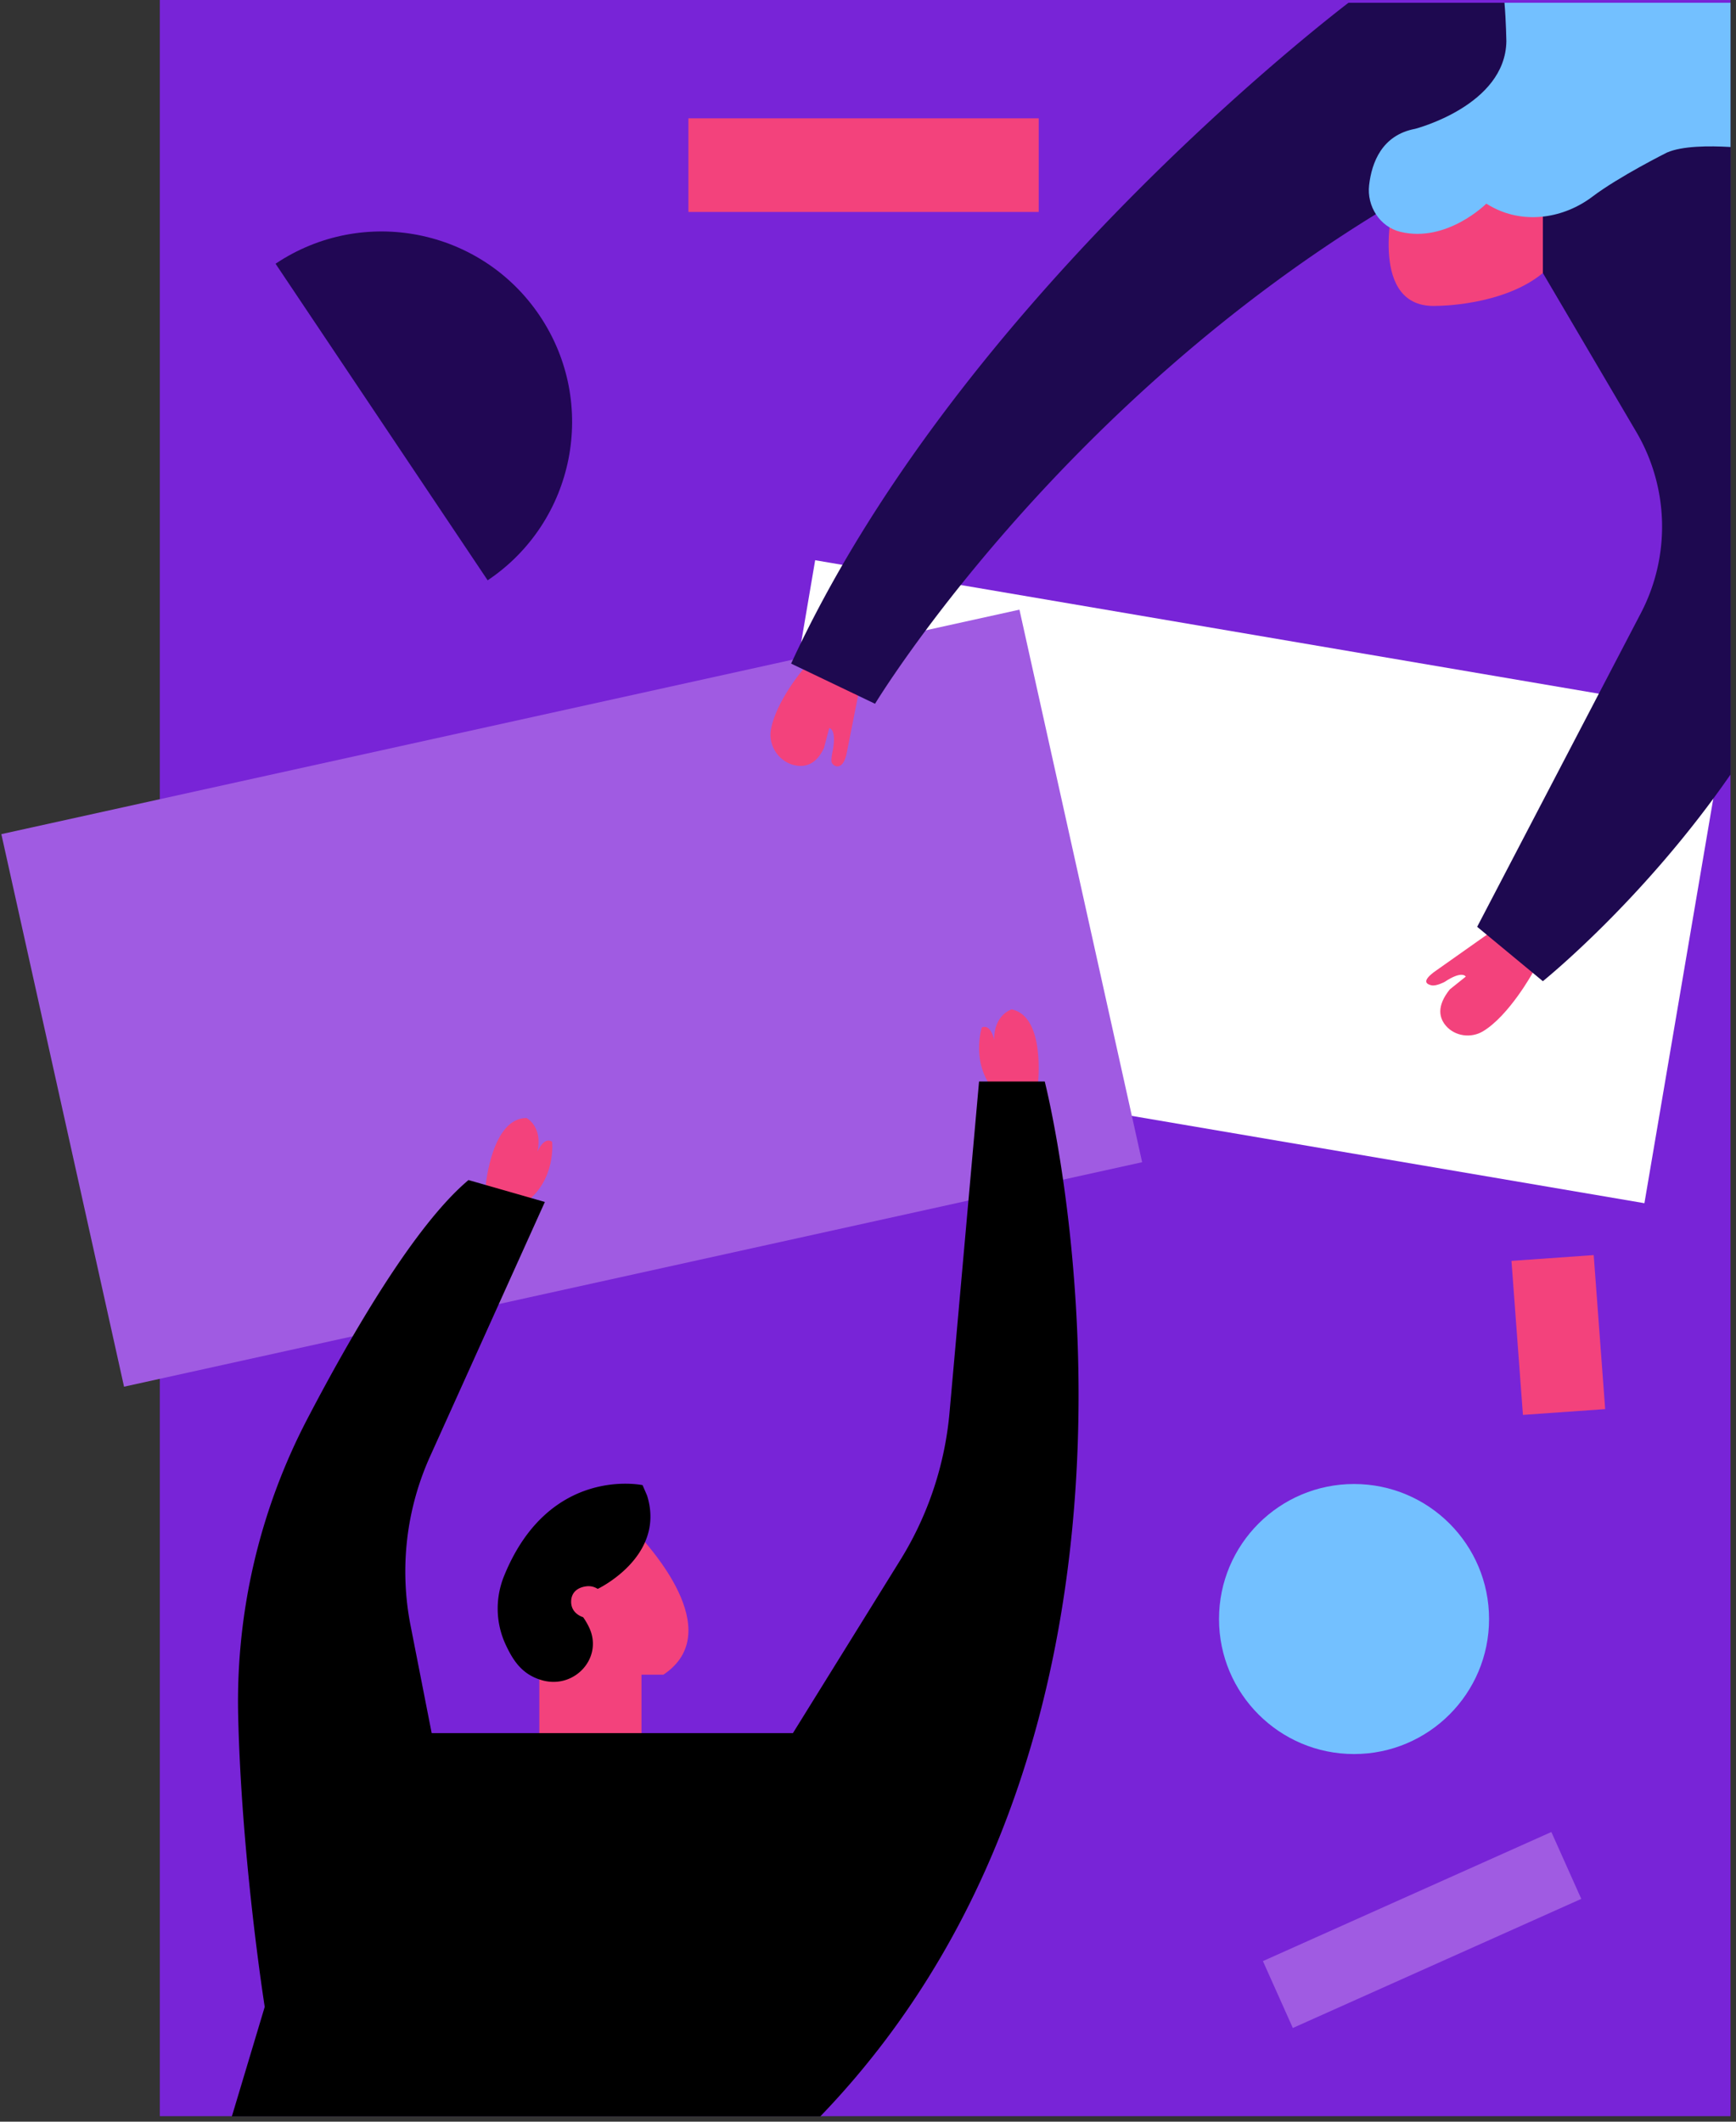 <svg width="315" height="385" xmlns="http://www.w3.org/2000/svg"><rect width="100%" height="100%" fill="#333333" stroke="none"/><g fill="none" fill-rule="evenodd"><path fill="#7824D7" d="M29 384h285V0H29z"/><path fill="#FFF" d="M298.382 218.332l-165.529-28.194 15.06-88.48 165.528 28.194z"/><path fill="#A05BE2" d="M22.509 251.628l184.735-40.734-22.264-100.266L.244 151.362z"/><path d="M221.192 293.787c0 13.53 10.97 24.5 24.5 24.5 13.531 0 24.5-10.97 24.5-24.5 0-13.531-10.969-24.5-24.5-24.5-13.53 0-24.5 10.969-24.5 24.5" fill="#73C0FF"/><path d="M116.401 279.047c.663.993 15.893 16.89 3.973 24.84H116.4v14.902h-18.54V301.9l3.973-22.852h14.567z" fill="#F3427C"/><path d="M105.807 293.453s-2.256-.605-2.17-2.925c.058-1.592 1.17-2.476 2.751-2.676.634-.08 1.35.012 2.067.468 0 0 12.416-5.878 8.958-16.938l-.816-1.888s-16.917-3.657-25.113 16.435c-1.656 4.057-1.57 8.578.29 12.546 1.267 2.7 2.915 5.485 6.802 6.48 5.713 1.459 10.79-4.068 8.403-9.46a11.965 11.965 0 0 0-1.172-2.042" fill="#000"/><path d="M88.145 215.032s1.107-12.16 7.399-12.16c0 0 2.979 1.562 1.986 6.08 0 0 1.158-2.768 2.648-1.775 0 0 .828 7.122-5.131 11.26l-6.902-3.405zM188.34 196.572s1.396-12.13-4.762-13.413c0 0-3.235.92-3.185 5.547 0 0-.569-2.947-2.23-2.278 0 0-2.263 6.802 2.727 12.07l7.45-1.926z" fill="#F3427C"/><path d="M78.327 314.484h65.554l19.476-31.391a61.09 61.09 0 0 0 8.937-26.776l5.357-60.069h11.919s29.465 114.924-40.723 187.787H42.074l5.96-19.871s-4.217-26.662-4.818-52.895a110.795 110.795 0 0 1 12.546-53.781c8.12-15.566 19.558-35.218 29.247-43.355l13.858 3.974-20.83 46.171a50.799 50.799 0 0 0-3.544 30.668l3.834 19.538z" fill="#000"/><path d="M278.112 176.52s-4.277 7.769-9.025 10.62c-2.16 1.296-5.065.914-6.714-.99-1.197-1.384-1.776-3.537.696-6.614l2.897-2.318s-.599-1.199-3.835.955c0 0-1.529.823-2.398.62-.693-.164-2.09-.644.899-2.708l9.549-6.744 7.455 6.055.476 1.124zM145.738 121.447s-4.983 5.862-5.859 10.99c-.518 3.03 1.622 6.025 4.659 6.492 1.71.263 3.636-.298 4.98-3.218l.945-3.59s1.338.063.68 3.895c0 0-.451 1.825-.214 2.371.327.755 2.074 1.619 2.73-1.844l2.12-10.716-8.376-5.117-1.665.737z" fill="#F3427C"/><path d="M314.01.5h-69.323c-8.008 6.156-71.992 56.645-101.137 119.918l15.23 7.286s32.821-54.289 94.026-90.747l27.149 12.585 16.953 28.832a33.92 33.92 0 0 1 .832 32.883l-29.705 56.92 11.92 9.868s18.243-14.634 34.055-37.507V.5z" fill="#1E0950"/><path d="M252.806 36.957s-4.635 19.21 7.946 18.547c0 0 12.001.017 19.202-5.961V30.996l-27.148 5.961z" fill="#F3427C"/><path d="M273.333 7.481c-.166 11.682-16.555 15.897-16.555 15.897-6.031 1.132-7.878 6.128-8.349 10.22-.442 3.831 1.942 7.57 5.688 8.475 8.425 2.035 15.574-5.116 15.574-5.116.442.272.882.52 1.32.745 5.789 2.978 12.772 1.897 17.96-2.035 4.782-3.624 13.497-7.984 13.497-7.984 2.753-1.204 7.556-1.244 11.542-1.006V.5h-41.02c.282 3.282.343 6.982.343 6.982" fill="#73C0FF"/><path d="M97.956 57.33C87.329 41.467 65.858 37.226 50 47.858l38.487 57.445c15.858-10.632 20.097-32.11 9.469-47.973" fill="#210754"/><path fill="#F3427C" d="M124.916 38.46h63.56V21.468h-63.56zM276.338 256.747l-2.079-27.946 14.921-1.054 2.08 27.947z"/><path fill="#A05BE2" d="M229.158 355.86l52.338-23.427 5.428 12.137-52.338 23.426z"/></g></svg>